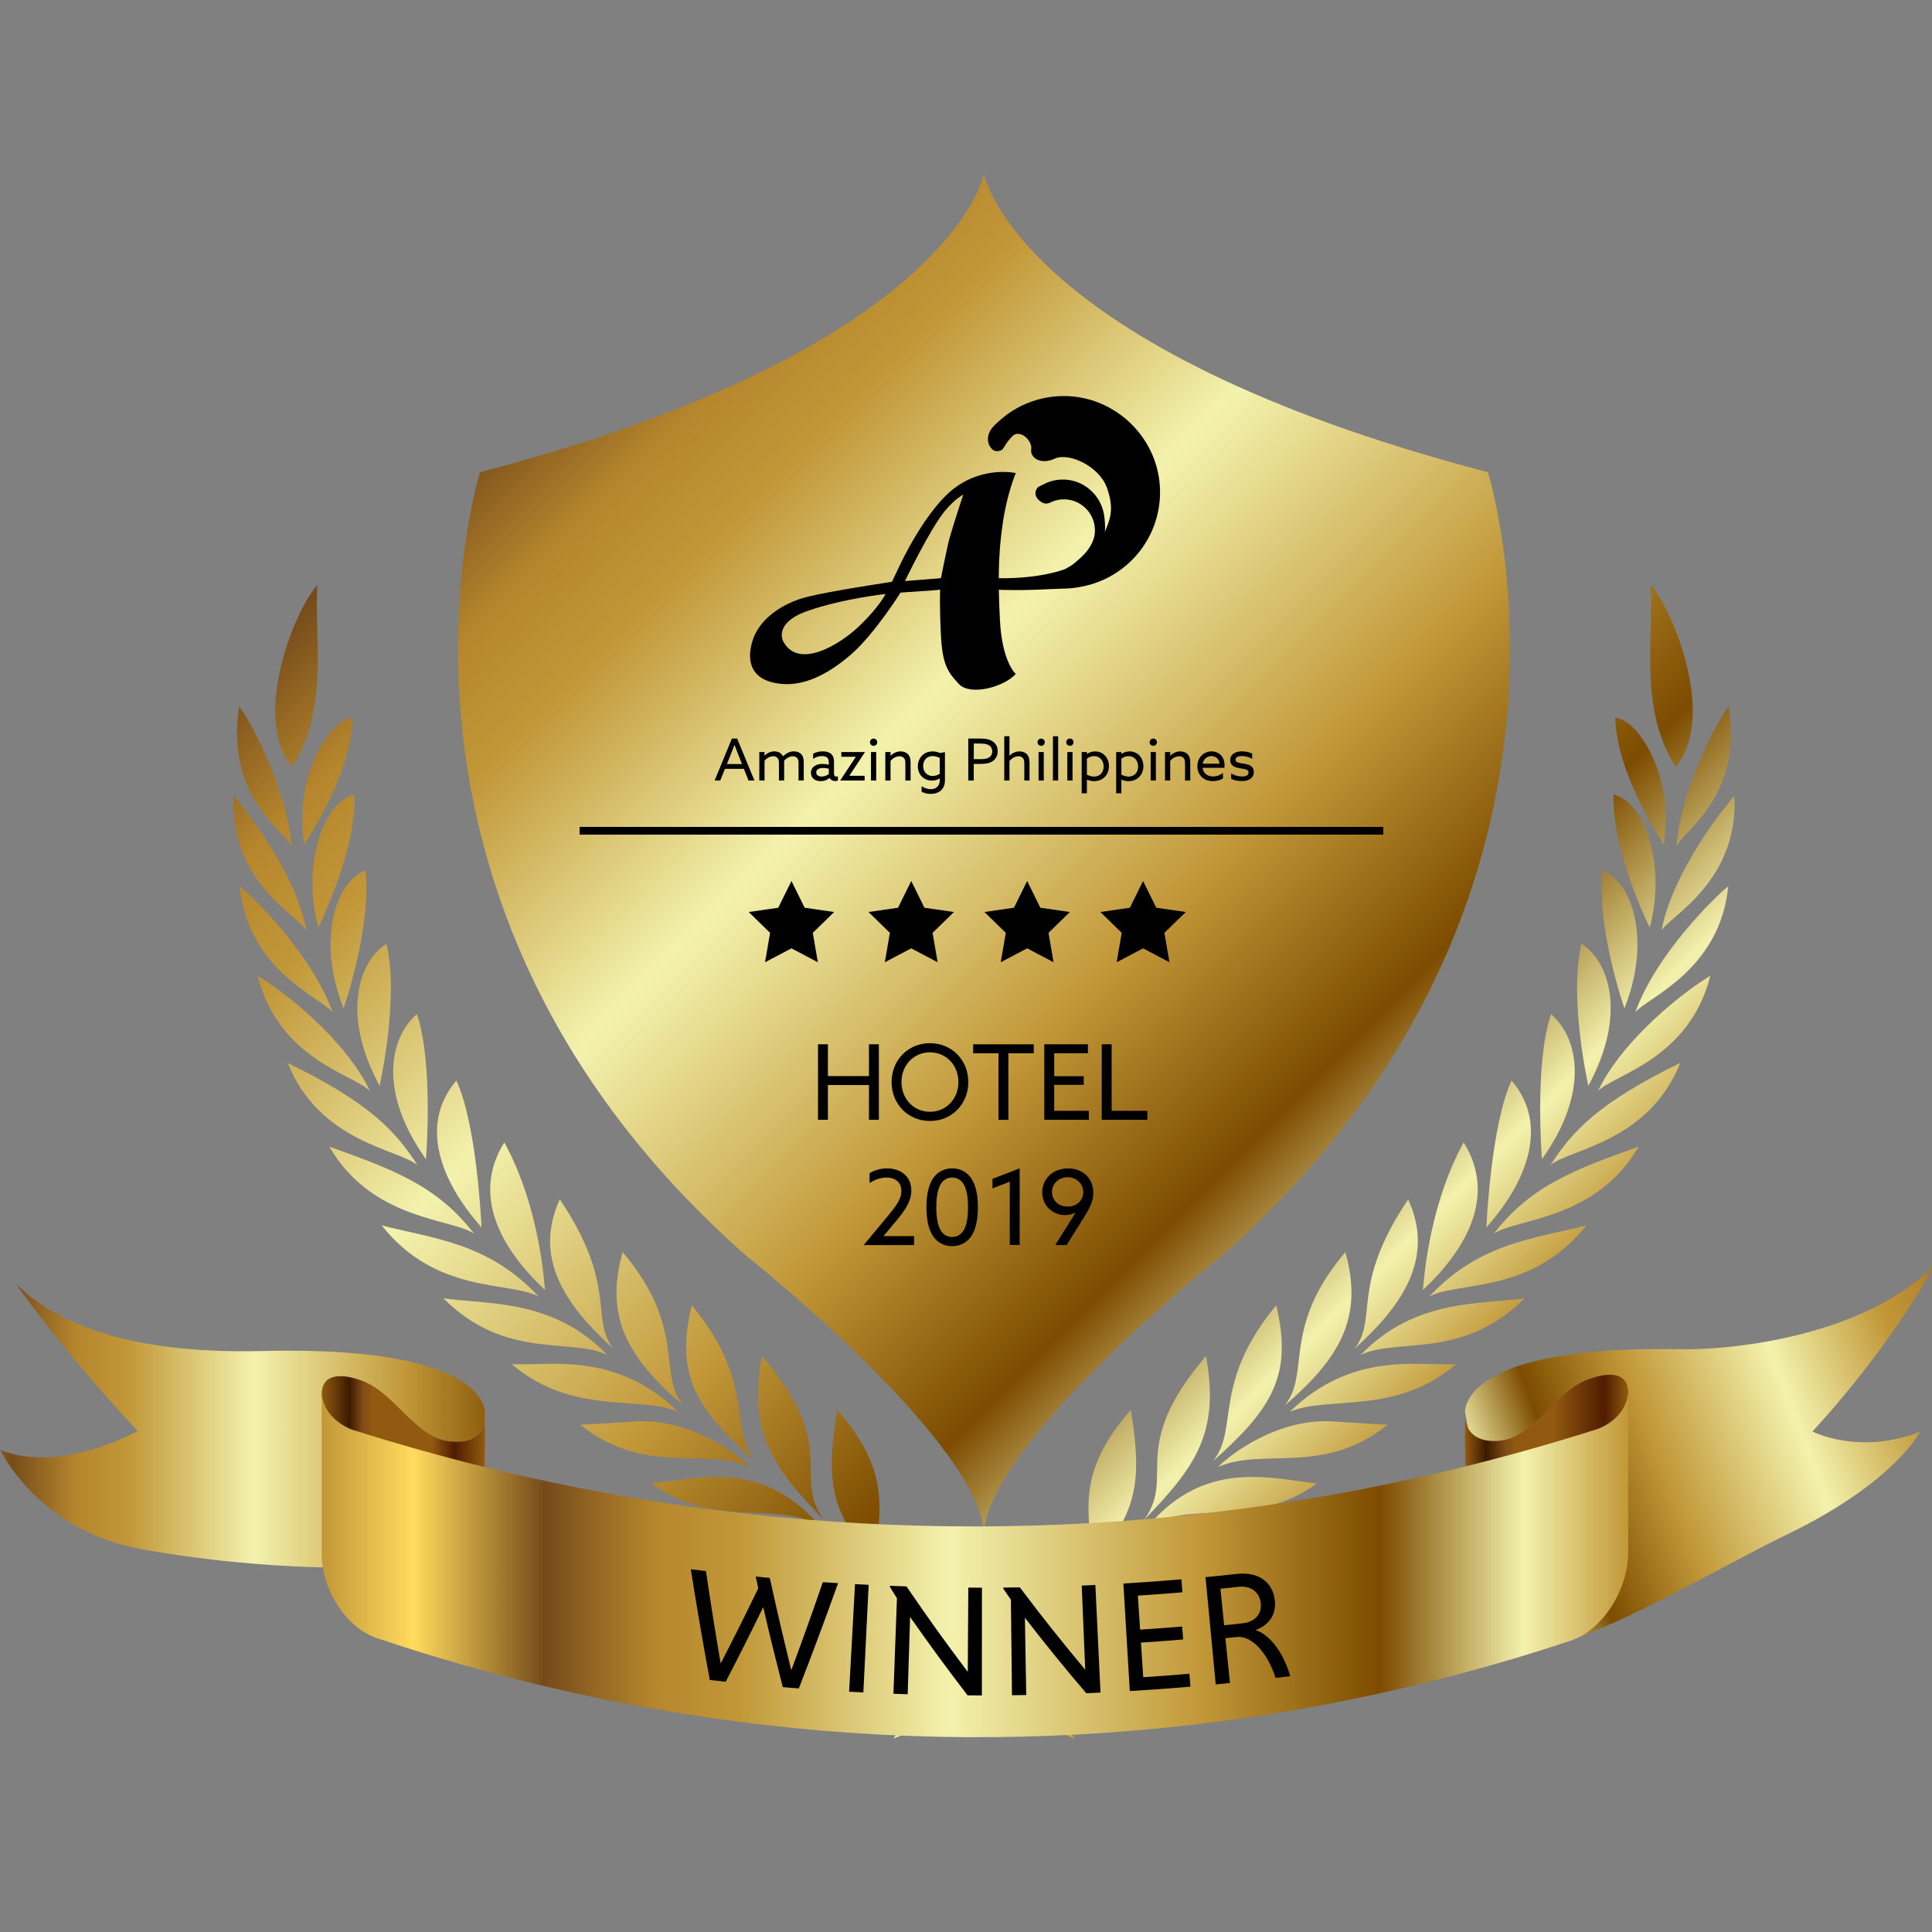 <?xml version="1.0" encoding="utf-8"?>
<!-- Generator: Adobe Illustrator 23.0.0, SVG Export Plug-In . SVG Version: 6.00 Build 0)  -->
<svg version="1.1" id="Vrstva_1" xmlns="http://www.w3.org/2000/svg" xmlns:xlink="http://www.w3.org/1999/xlink" x="0px" y="0px"
	 viewBox="0 0 500 500" style="enable-background:new 0 0 500 500;" xml:space="preserve">
<rect x="0" y="0" width="500" height="500" fill="#808080" stroke="none"/>
<style type="text/css">
	.st0{fill:url(#SVGID_1_);}
	.st1{fill:url(#SVGID_2_);}
	.st2{fill:url(#SVGID_3_);}
	.st3{fill:url(#SVGID_4_);}
	.st4{fill:url(#SVGID_5_);}
	.st5{fill:url(#SVGID_6_);}
	.st6{fill:url(#SVGID_7_);}
	.st7{fill:url(#SVGID_8_);}
	.st8{fill:url(#SVGID_9_);}
	.st9{fill:url(#SVGID_10_);}
	.st10{fill:url(#SVGID_11_);}
	.st11{fill:url(#SVGID_12_);}
	.st12{fill:url(#SVGID_13_);}
	.st13{fill:url(#SVGID_14_);}
	.st14{fill:url(#SVGID_15_);}
	.st15{fill:url(#SVGID_16_);}
	.st16{fill:url(#SVGID_17_);}
	.st17{fill:url(#SVGID_18_);}
	.st18{fill:url(#SVGID_19_);}
	.st19{fill:url(#SVGID_20_);}
	.st20{fill:url(#SVGID_21_);}
	.st21{fill:url(#SVGID_22_);}
	.st22{fill:url(#SVGID_23_);}
	.st23{fill:url(#SVGID_24_);}
	.st24{fill:url(#SVGID_25_);}
	.st25{fill:url(#SVGID_26_);}
	.st26{fill:url(#SVGID_27_);}
	.st27{fill:url(#SVGID_28_);}
	.st28{fill:url(#SVGID_29_);}
	.st29{fill:url(#SVGID_30_);}
	.st30{fill:url(#SVGID_31_);}
	.st31{fill:url(#SVGID_32_);}
	.st32{fill:url(#SVGID_33_);}
	.st33{fill:url(#SVGID_34_);}
	.st34{fill:url(#SVGID_35_);}
	.st35{fill:url(#SVGID_36_);}
	.st36{fill:url(#SVGID_37_);}
	.st37{fill:url(#SVGID_38_);}
	.st38{fill:url(#SVGID_39_);}
	.st39{fill:url(#SVGID_40_);}
	.st40{fill:url(#SVGID_41_);}
	.st41{fill:url(#SVGID_42_);}
	.st42{fill:url(#SVGID_43_);}
	.st43{fill:url(#SVGID_44_);}
	.st44{fill:url(#SVGID_45_);}
	.st45{fill:url(#SVGID_46_);}
	.st46{fill:url(#SVGID_47_);}
	.st47{fill:url(#SVGID_48_);}
	.st48{fill:url(#SVGID_49_);}
	.st49{fill:url(#SVGID_50_);}
	.st50{fill:url(#SVGID_51_);}
	.st51{fill:url(#SVGID_52_);}
	.st52{fill:url(#SVGID_53_);}
	.st53{fill:url(#SVGID_54_);}
	.st54{fill:url(#SVGID_55_);}
	.st55{fill:url(#SVGID_56_);}
	.st56{fill:url(#SVGID_57_);}
	.st57{fill:url(#SVGID_58_);}
	.st58{fill:url(#SVGID_59_);}
	.st59{fill:none;stroke:#000000;stroke-width:2;stroke-miterlimit:10;}
</style>
<linearGradient id="SVGID_1_" gradientUnits="userSpaceOnUse" x1="96.395" y1="36.411" x2="396.819" y2="336.834">
	<stop  offset="0" style="stop-color:#C19738"/>
	<stop  offset="0.07" style="stop-color:#FFDB5D"/>
	<stop  offset="0.17" style="stop-color:#754B1A"/>
	<stop  offset="0.254" style="stop-color:#B6862D"/>
	<stop  offset="0.319" style="stop-color:#C19738"/>
	<stop  offset="0.48" style="stop-color:#F3F2AD"/>
	<stop  offset="0.674" style="stop-color:#C19738"/>
	<stop  offset="0.81" style="stop-color:#7D4C00"/>
	<stop  offset="0.92" style="stop-color:#F3F2AD"/>
	<stop  offset="1" style="stop-color:#C19738"/>
</linearGradient>
<path class="st0" d="M254.65,45c0,0,8.24,45.2,130.43,77.22c0,0,35.01,110.94-68.65,202.55c0,0-61.78,49.04-61.78,72.77
	c0-23.72-61.78-72.77-61.78-72.77c-103.66-91.62-68.65-202.55-68.65-202.55C246.41,90.2,254.65,45,254.65,45z"/>
<g>
	<g>
		<linearGradient id="SVGID_2_" gradientUnits="userSpaceOnUse" x1="-15.377" y1="148.183" x2="285.048" y2="448.608">
			<stop  offset="0" style="stop-color:#C19738"/>
			<stop  offset="0.07" style="stop-color:#FFDB5D"/>
			<stop  offset="0.17" style="stop-color:#754B1A"/>
			<stop  offset="0.254" style="stop-color:#B6862D"/>
			<stop  offset="0.319" style="stop-color:#C19738"/>
			<stop  offset="0.48" style="stop-color:#F3F2AD"/>
			<stop  offset="0.674" style="stop-color:#C19738"/>
			<stop  offset="0.81" style="stop-color:#7D4C00"/>
			<stop  offset="0.92" style="stop-color:#F3F2AD"/>
			<stop  offset="1" style="stop-color:#C19738"/>
		</linearGradient>
		<path class="st1" d="M230.16,409.06c-8.12-12.04,5.82-22.23-13.51-44.2C213.43,385.07,215.06,392.47,230.16,409.06z"/>
		<linearGradient id="SVGID_3_" gradientUnits="userSpaceOnUse" x1="-17.067" y1="149.872" x2="283.358" y2="450.297">
			<stop  offset="0" style="stop-color:#C19738"/>
			<stop  offset="0.07" style="stop-color:#FFDB5D"/>
			<stop  offset="0.17" style="stop-color:#754B1A"/>
			<stop  offset="0.254" style="stop-color:#B6862D"/>
			<stop  offset="0.319" style="stop-color:#C19738"/>
			<stop  offset="0.48" style="stop-color:#F3F2AD"/>
			<stop  offset="0.674" style="stop-color:#C19738"/>
			<stop  offset="0.81" style="stop-color:#7D4C00"/>
			<stop  offset="0.92" style="stop-color:#F3F2AD"/>
			<stop  offset="1" style="stop-color:#C19738"/>
		</linearGradient>
		<path class="st2" d="M213.15,393.27c-7.97-11.16,3.59-17.85-13.95-39.92c-1.2-1.5-2.01-2.39-2.01-2.39
			C193.63,370.54,199.73,379.5,213.15,393.27z"/>
		<linearGradient id="SVGID_4_" gradientUnits="userSpaceOnUse" x1="-19.081" y1="151.887" x2="281.344" y2="452.312">
			<stop  offset="0" style="stop-color:#C19738"/>
			<stop  offset="0.07" style="stop-color:#FFDB5D"/>
			<stop  offset="0.17" style="stop-color:#754B1A"/>
			<stop  offset="0.254" style="stop-color:#B6862D"/>
			<stop  offset="0.319" style="stop-color:#C19738"/>
			<stop  offset="0.48" style="stop-color:#F3F2AD"/>
			<stop  offset="0.674" style="stop-color:#C19738"/>
			<stop  offset="0.81" style="stop-color:#7D4C00"/>
			<stop  offset="0.92" style="stop-color:#F3F2AD"/>
			<stop  offset="1" style="stop-color:#C19738"/>
		</linearGradient>
		<path class="st3" d="M195.42,378.19c-6.9-8.41,0.36-20.15-16.39-40.38C174.61,356.06,180.33,364.77,195.42,378.19z"/>
		<linearGradient id="SVGID_5_" gradientUnits="userSpaceOnUse" x1="-21.162" y1="153.968" x2="279.261" y2="454.391">
			<stop  offset="0" style="stop-color:#C19738"/>
			<stop  offset="0.07" style="stop-color:#FFDB5D"/>
			<stop  offset="0.17" style="stop-color:#754B1A"/>
			<stop  offset="0.254" style="stop-color:#B6862D"/>
			<stop  offset="0.319" style="stop-color:#C19738"/>
			<stop  offset="0.48" style="stop-color:#F3F2AD"/>
			<stop  offset="0.674" style="stop-color:#C19738"/>
			<stop  offset="0.81" style="stop-color:#7D4C00"/>
			<stop  offset="0.92" style="stop-color:#F3F2AD"/>
			<stop  offset="1" style="stop-color:#C19738"/>
		</linearGradient>
		<path class="st4" d="M176.9,363.81c-6.93-8.28,0.96-20.08-15.76-39.77C156.31,341.15,162.77,351.66,176.9,363.81z"/>
		<linearGradient id="SVGID_6_" gradientUnits="userSpaceOnUse" x1="-22.606" y1="155.413" x2="277.817" y2="455.836">
			<stop  offset="0" style="stop-color:#C19738"/>
			<stop  offset="0.07" style="stop-color:#FFDB5D"/>
			<stop  offset="0.17" style="stop-color:#754B1A"/>
			<stop  offset="0.254" style="stop-color:#B6862D"/>
			<stop  offset="0.319" style="stop-color:#C19738"/>
			<stop  offset="0.48" style="stop-color:#F3F2AD"/>
			<stop  offset="0.674" style="stop-color:#C19738"/>
			<stop  offset="0.81" style="stop-color:#7D4C00"/>
			<stop  offset="0.92" style="stop-color:#F3F2AD"/>
			<stop  offset="1" style="stop-color:#C19738"/>
		</linearGradient>
		<path class="st5" d="M158.74,349.04c-6.14-7.93,1.23-16.24-13.87-38.65C138.02,325.47,146.11,337.65,158.74,349.04z"/>
		<linearGradient id="SVGID_7_" gradientUnits="userSpaceOnUse" x1="-23.092" y1="155.898" x2="277.331" y2="456.321">
			<stop  offset="0" style="stop-color:#C19738"/>
			<stop  offset="0.07" style="stop-color:#FFDB5D"/>
			<stop  offset="0.17" style="stop-color:#754B1A"/>
			<stop  offset="0.254" style="stop-color:#B6862D"/>
			<stop  offset="0.319" style="stop-color:#C19738"/>
			<stop  offset="0.48" style="stop-color:#F3F2AD"/>
			<stop  offset="0.674" style="stop-color:#C19738"/>
			<stop  offset="0.81" style="stop-color:#7D4C00"/>
			<stop  offset="0.92" style="stop-color:#F3F2AD"/>
			<stop  offset="1" style="stop-color:#C19738"/>
		</linearGradient>
		<path class="st6" d="M141.05,333.83c-0.12-0.16-0.96-20.66-10.53-38.18C122.15,309.03,129.21,322.77,141.05,333.83z"/>
		<linearGradient id="SVGID_8_" gradientUnits="userSpaceOnUse" x1="-22.234" y1="155.04" x2="278.19" y2="455.464">
			<stop  offset="0" style="stop-color:#C19738"/>
			<stop  offset="0.07" style="stop-color:#FFDB5D"/>
			<stop  offset="0.17" style="stop-color:#754B1A"/>
			<stop  offset="0.254" style="stop-color:#B6862D"/>
			<stop  offset="0.319" style="stop-color:#C19738"/>
			<stop  offset="0.48" style="stop-color:#F3F2AD"/>
			<stop  offset="0.674" style="stop-color:#C19738"/>
			<stop  offset="0.81" style="stop-color:#7D4C00"/>
			<stop  offset="0.92" style="stop-color:#F3F2AD"/>
			<stop  offset="1" style="stop-color:#C19738"/>
		</linearGradient>
		<path class="st7" d="M124.62,317.64c0,0-1.12-26.4-6.51-37.99C108.33,291.1,114.12,305.86,124.62,317.64z"/>
		<linearGradient id="SVGID_9_" gradientUnits="userSpaceOnUse" x1="-19.677" y1="152.483" x2="280.748" y2="452.908">
			<stop  offset="0" style="stop-color:#C19738"/>
			<stop  offset="0.07" style="stop-color:#FFDB5D"/>
			<stop  offset="0.17" style="stop-color:#754B1A"/>
			<stop  offset="0.254" style="stop-color:#B6862D"/>
			<stop  offset="0.319" style="stop-color:#C19738"/>
			<stop  offset="0.48" style="stop-color:#F3F2AD"/>
			<stop  offset="0.674" style="stop-color:#C19738"/>
			<stop  offset="0.81" style="stop-color:#7D4C00"/>
			<stop  offset="0.92" style="stop-color:#F3F2AD"/>
			<stop  offset="1" style="stop-color:#C19738"/>
		</linearGradient>
		<path class="st8" d="M110.24,300c0,0,2.01-24.71-2.34-37.54C100.74,268.61,97.9,282.69,110.24,300z"/>
		<linearGradient id="SVGID_10_" gradientUnits="userSpaceOnUse" x1="-15.348" y1="148.153" x2="285.077" y2="448.578">
			<stop  offset="0" style="stop-color:#C19738"/>
			<stop  offset="0.07" style="stop-color:#FFDB5D"/>
			<stop  offset="0.17" style="stop-color:#754B1A"/>
			<stop  offset="0.254" style="stop-color:#B6862D"/>
			<stop  offset="0.319" style="stop-color:#C19738"/>
			<stop  offset="0.48" style="stop-color:#F3F2AD"/>
			<stop  offset="0.674" style="stop-color:#C19738"/>
			<stop  offset="0.81" style="stop-color:#7D4C00"/>
			<stop  offset="0.92" style="stop-color:#F3F2AD"/>
			<stop  offset="1" style="stop-color:#C19738"/>
		</linearGradient>
		<path class="st9" d="M98.25,281.03c-0.03-0.12,5.13-22.5,1.77-36.78C92.98,248.61,88.14,262.41,98.25,281.03z"/>
		<linearGradient id="SVGID_11_" gradientUnits="userSpaceOnUse" x1="-9.259" y1="142.065" x2="291.165" y2="442.489">
			<stop  offset="0" style="stop-color:#C19738"/>
			<stop  offset="0.07" style="stop-color:#FFDB5D"/>
			<stop  offset="0.17" style="stop-color:#754B1A"/>
			<stop  offset="0.254" style="stop-color:#B6862D"/>
			<stop  offset="0.319" style="stop-color:#C19738"/>
			<stop  offset="0.48" style="stop-color:#F3F2AD"/>
			<stop  offset="0.674" style="stop-color:#C19738"/>
			<stop  offset="0.81" style="stop-color:#7D4C00"/>
			<stop  offset="0.92" style="stop-color:#F3F2AD"/>
			<stop  offset="1" style="stop-color:#C19738"/>
		</linearGradient>
		<path class="st10" d="M88.91,260.95c0,0,7.27-20.74,5.7-35.73C86.22,228.68,82.23,244.23,88.91,260.95z"/>
		<linearGradient id="SVGID_12_" gradientUnits="userSpaceOnUse" x1="-1.498" y1="134.304" x2="298.926" y2="434.729">
			<stop  offset="0" style="stop-color:#C19738"/>
			<stop  offset="0.07" style="stop-color:#FFDB5D"/>
			<stop  offset="0.17" style="stop-color:#754B1A"/>
			<stop  offset="0.254" style="stop-color:#B6862D"/>
			<stop  offset="0.319" style="stop-color:#C19738"/>
			<stop  offset="0.48" style="stop-color:#F3F2AD"/>
			<stop  offset="0.674" style="stop-color:#C19738"/>
			<stop  offset="0.81" style="stop-color:#7D4C00"/>
			<stop  offset="0.92" style="stop-color:#F3F2AD"/>
			<stop  offset="1" style="stop-color:#C19738"/>
		</linearGradient>
		<path class="st11" d="M82.37,240.04c0-0.01,9.96-19.93,9.33-34.42C83.74,207.39,78.01,223.9,82.37,240.04z"/>
		<linearGradient id="SVGID_13_" gradientUnits="userSpaceOnUse" x1="7.804" y1="125.002" x2="308.228" y2="425.426">
			<stop  offset="0" style="stop-color:#C19738"/>
			<stop  offset="0.07" style="stop-color:#FFDB5D"/>
			<stop  offset="0.17" style="stop-color:#754B1A"/>
			<stop  offset="0.254" style="stop-color:#B6862D"/>
			<stop  offset="0.319" style="stop-color:#C19738"/>
			<stop  offset="0.48" style="stop-color:#F3F2AD"/>
			<stop  offset="0.674" style="stop-color:#C19738"/>
			<stop  offset="0.81" style="stop-color:#7D4C00"/>
			<stop  offset="0.92" style="stop-color:#F3F2AD"/>
			<stop  offset="1" style="stop-color:#C19738"/>
		</linearGradient>
		<path class="st12" d="M78.71,218.62c0.05-0.4,12.05-17.34,12.58-32.85C86.04,185.87,75.9,199.61,78.71,218.62z"/>
		<linearGradient id="SVGID_14_" gradientUnits="userSpaceOnUse" x1="-31.957" y1="164.764" x2="268.465" y2="465.186">
			<stop  offset="0" style="stop-color:#C19738"/>
			<stop  offset="0.07" style="stop-color:#FFDB5D"/>
			<stop  offset="0.17" style="stop-color:#754B1A"/>
			<stop  offset="0.254" style="stop-color:#B6862D"/>
			<stop  offset="0.319" style="stop-color:#C19738"/>
			<stop  offset="0.48" style="stop-color:#F3F2AD"/>
			<stop  offset="0.674" style="stop-color:#C19738"/>
			<stop  offset="0.81" style="stop-color:#7D4C00"/>
			<stop  offset="0.92" style="stop-color:#F3F2AD"/>
			<stop  offset="1" style="stop-color:#C19738"/>
		</linearGradient>
		<path class="st13" d="M185.82,398.19c15.51,11.5,30.88,5.44,43.06,12.03C212.36,389.88,185.37,398.19,185.82,398.19z"/>
		<linearGradient id="SVGID_15_" gradientUnits="userSpaceOnUse" x1="-33.09" y1="165.898" x2="267.332" y2="466.32">
			<stop  offset="0" style="stop-color:#C19738"/>
			<stop  offset="0.07" style="stop-color:#FFDB5D"/>
			<stop  offset="0.17" style="stop-color:#754B1A"/>
			<stop  offset="0.254" style="stop-color:#B6862D"/>
			<stop  offset="0.319" style="stop-color:#C19738"/>
			<stop  offset="0.48" style="stop-color:#F3F2AD"/>
			<stop  offset="0.674" style="stop-color:#C19738"/>
			<stop  offset="0.81" style="stop-color:#7D4C00"/>
			<stop  offset="0.92" style="stop-color:#F3F2AD"/>
			<stop  offset="1" style="stop-color:#C19738"/>
		</linearGradient>
		<path class="st14" d="M211.82,394.57c-14.57-16.91-31.54-11.97-43.29-10.63C184.28,395.42,200.02,388.54,211.82,394.57z"/>
		<linearGradient id="SVGID_16_" gradientUnits="userSpaceOnUse" x1="-34.616" y1="167.423" x2="265.807" y2="467.845">
			<stop  offset="0" style="stop-color:#C19738"/>
			<stop  offset="0.07" style="stop-color:#FFDB5D"/>
			<stop  offset="0.17" style="stop-color:#754B1A"/>
			<stop  offset="0.254" style="stop-color:#B6862D"/>
			<stop  offset="0.319" style="stop-color:#C19738"/>
			<stop  offset="0.48" style="stop-color:#F3F2AD"/>
			<stop  offset="0.674" style="stop-color:#C19738"/>
			<stop  offset="0.81" style="stop-color:#7D4C00"/>
			<stop  offset="0.92" style="stop-color:#F3F2AD"/>
			<stop  offset="1" style="stop-color:#C19738"/>
		</linearGradient>
		<path class="st15" d="M194.1,379.66c-3.57-3.61-15.95-12.81-30.11-11.78c-8.26,0.58-13.37,0.83-13.82,0.81
			C166.67,382.06,182.46,374.48,194.1,379.66z"/>
		<linearGradient id="SVGID_17_" gradientUnits="userSpaceOnUse" x1="-36.214" y1="169.019" x2="264.212" y2="469.445">
			<stop  offset="0" style="stop-color:#C19738"/>
			<stop  offset="0.07" style="stop-color:#FFDB5D"/>
			<stop  offset="0.17" style="stop-color:#754B1A"/>
			<stop  offset="0.254" style="stop-color:#B6862D"/>
			<stop  offset="0.319" style="stop-color:#C19738"/>
			<stop  offset="0.48" style="stop-color:#F3F2AD"/>
			<stop  offset="0.674" style="stop-color:#C19738"/>
			<stop  offset="0.81" style="stop-color:#7D4C00"/>
			<stop  offset="0.92" style="stop-color:#F3F2AD"/>
			<stop  offset="1" style="stop-color:#C19738"/>
		</linearGradient>
		<path class="st16" d="M175.51,365.39c-16.15-15.8-33.5-11.85-43.05-12.34C148.08,366.45,165.85,361.1,175.51,365.39z"/>
		<linearGradient id="SVGID_18_" gradientUnits="userSpaceOnUse" x1="-37.275" y1="170.081" x2="263.151" y2="470.507">
			<stop  offset="0" style="stop-color:#C19738"/>
			<stop  offset="0.07" style="stop-color:#FFDB5D"/>
			<stop  offset="0.17" style="stop-color:#754B1A"/>
			<stop  offset="0.254" style="stop-color:#B6862D"/>
			<stop  offset="0.319" style="stop-color:#C19738"/>
			<stop  offset="0.48" style="stop-color:#F3F2AD"/>
			<stop  offset="0.674" style="stop-color:#C19738"/>
			<stop  offset="0.81" style="stop-color:#7D4C00"/>
			<stop  offset="0.92" style="stop-color:#F3F2AD"/>
			<stop  offset="1" style="stop-color:#C19738"/>
		</linearGradient>
		<path class="st17" d="M157.21,350.69c-14.14-14.66-31.05-13.03-42.46-14.69C130.85,352.14,147.73,346.04,157.21,350.69z"/>
		<linearGradient id="SVGID_19_" gradientUnits="userSpaceOnUse" x1="-37.313" y1="170.119" x2="263.11" y2="470.543">
			<stop  offset="0" style="stop-color:#C19738"/>
			<stop  offset="0.07" style="stop-color:#FFDB5D"/>
			<stop  offset="0.17" style="stop-color:#754B1A"/>
			<stop  offset="0.254" style="stop-color:#B6862D"/>
			<stop  offset="0.319" style="stop-color:#C19738"/>
			<stop  offset="0.48" style="stop-color:#F3F2AD"/>
			<stop  offset="0.674" style="stop-color:#C19738"/>
			<stop  offset="0.81" style="stop-color:#7D4C00"/>
			<stop  offset="0.92" style="stop-color:#F3F2AD"/>
			<stop  offset="1" style="stop-color:#C19738"/>
		</linearGradient>
		<path class="st18" d="M139.39,335.53c-13.01-13.97-27.3-14.95-40.61-18.4C112.91,335.03,131.88,331.52,139.39,335.53z"/>
		<linearGradient id="SVGID_20_" gradientUnits="userSpaceOnUse" x1="-35.922" y1="168.728" x2="264.503" y2="469.152">
			<stop  offset="0" style="stop-color:#C19738"/>
			<stop  offset="0.07" style="stop-color:#FFDB5D"/>
			<stop  offset="0.17" style="stop-color:#754B1A"/>
			<stop  offset="0.254" style="stop-color:#B6862D"/>
			<stop  offset="0.319" style="stop-color:#C19738"/>
			<stop  offset="0.48" style="stop-color:#F3F2AD"/>
			<stop  offset="0.674" style="stop-color:#C19738"/>
			<stop  offset="0.81" style="stop-color:#7D4C00"/>
			<stop  offset="0.92" style="stop-color:#F3F2AD"/>
			<stop  offset="1" style="stop-color:#C19738"/>
		</linearGradient>
		<path class="st19" d="M122.68,319.26c-9.75-12.7-21.74-16.84-37.46-22.51C96.31,315.83,116.62,315.24,122.68,319.26z"/>
		<linearGradient id="SVGID_21_" gradientUnits="userSpaceOnUse" x1="-32.684" y1="165.491" x2="267.74" y2="465.915">
			<stop  offset="0" style="stop-color:#C19738"/>
			<stop  offset="0.07" style="stop-color:#FFDB5D"/>
			<stop  offset="0.17" style="stop-color:#754B1A"/>
			<stop  offset="0.254" style="stop-color:#B6862D"/>
			<stop  offset="0.319" style="stop-color:#C19738"/>
			<stop  offset="0.48" style="stop-color:#F3F2AD"/>
			<stop  offset="0.674" style="stop-color:#C19738"/>
			<stop  offset="0.81" style="stop-color:#7D4C00"/>
			<stop  offset="0.92" style="stop-color:#F3F2AD"/>
			<stop  offset="1" style="stop-color:#C19738"/>
		</linearGradient>
		<path class="st20" d="M108,301.49c-5.67-8.86-12.58-16.19-33.57-26.41C82.79,295.68,102.82,297.29,108,301.49z"/>
		<linearGradient id="SVGID_22_" gradientUnits="userSpaceOnUse" x1="-27.529" y1="160.335" x2="272.894" y2="460.759">
			<stop  offset="0" style="stop-color:#C19738"/>
			<stop  offset="0.07" style="stop-color:#FFDB5D"/>
			<stop  offset="0.17" style="stop-color:#754B1A"/>
			<stop  offset="0.254" style="stop-color:#B6862D"/>
			<stop  offset="0.319" style="stop-color:#C19738"/>
			<stop  offset="0.48" style="stop-color:#F3F2AD"/>
			<stop  offset="0.674" style="stop-color:#C19738"/>
			<stop  offset="0.81" style="stop-color:#7D4C00"/>
			<stop  offset="0.92" style="stop-color:#F3F2AD"/>
			<stop  offset="1" style="stop-color:#C19738"/>
		</linearGradient>
		<path class="st21" d="M95.72,282.34c-5.23-11.22-18.67-23.38-29.06-29.84C72.21,274.33,91.73,278.12,95.72,282.34z"/>
		<linearGradient id="SVGID_23_" gradientUnits="userSpaceOnUse" x1="-20.041" y1="152.847" x2="280.384" y2="453.271">
			<stop  offset="0" style="stop-color:#C19738"/>
			<stop  offset="0.07" style="stop-color:#FFDB5D"/>
			<stop  offset="0.17" style="stop-color:#754B1A"/>
			<stop  offset="0.254" style="stop-color:#B6862D"/>
			<stop  offset="0.319" style="stop-color:#C19738"/>
			<stop  offset="0.48" style="stop-color:#F3F2AD"/>
			<stop  offset="0.674" style="stop-color:#C19738"/>
			<stop  offset="0.81" style="stop-color:#7D4C00"/>
			<stop  offset="0.92" style="stop-color:#F3F2AD"/>
			<stop  offset="1" style="stop-color:#C19738"/>
		</linearGradient>
		<path class="st22" d="M86.09,262.02c-5.32-15.04-20.74-30.05-24.07-32.67C64.28,251.54,83.35,258.23,86.09,262.02z"/>
		<linearGradient id="SVGID_24_" gradientUnits="userSpaceOnUse" x1="-10.465" y1="143.271" x2="289.959" y2="443.696">
			<stop  offset="0" style="stop-color:#C19738"/>
			<stop  offset="0.07" style="stop-color:#FFDB5D"/>
			<stop  offset="0.17" style="stop-color:#754B1A"/>
			<stop  offset="0.254" style="stop-color:#B6862D"/>
			<stop  offset="0.319" style="stop-color:#C19738"/>
			<stop  offset="0.48" style="stop-color:#F3F2AD"/>
			<stop  offset="0.674" style="stop-color:#C19738"/>
			<stop  offset="0.81" style="stop-color:#7D4C00"/>
			<stop  offset="0.92" style="stop-color:#F3F2AD"/>
			<stop  offset="1" style="stop-color:#C19738"/>
		</linearGradient>
		<path class="st23" d="M79.3,240.83c-2.81-15.45-17.12-33.14-18.85-34.81C59.3,228.23,77.41,237.24,79.3,240.83z"/>
		<linearGradient id="SVGID_25_" gradientUnits="userSpaceOnUse" x1="0.251" y1="132.555" x2="300.676" y2="432.98">
			<stop  offset="0" style="stop-color:#C19738"/>
			<stop  offset="0.07" style="stop-color:#FFDB5D"/>
			<stop  offset="0.17" style="stop-color:#754B1A"/>
			<stop  offset="0.254" style="stop-color:#B6862D"/>
			<stop  offset="0.319" style="stop-color:#C19738"/>
			<stop  offset="0.48" style="stop-color:#F3F2AD"/>
			<stop  offset="0.674" style="stop-color:#C19738"/>
			<stop  offset="0.81" style="stop-color:#7D4C00"/>
			<stop  offset="0.92" style="stop-color:#F3F2AD"/>
			<stop  offset="1" style="stop-color:#C19738"/>
		</linearGradient>
		<path class="st24" d="M75.42,219.09c-0.87-14.05-10.58-32.72-13.53-36.26C58.24,206.55,73.91,215.01,75.42,219.09z"/>
		<linearGradient id="SVGID_26_" gradientUnits="userSpaceOnUse" x1="18.406" y1="114.4" x2="318.829" y2="414.823">
			<stop  offset="0" style="stop-color:#C19738"/>
			<stop  offset="0.07" style="stop-color:#FFDB5D"/>
			<stop  offset="0.17" style="stop-color:#754B1A"/>
			<stop  offset="0.254" style="stop-color:#B6862D"/>
			<stop  offset="0.319" style="stop-color:#C19738"/>
			<stop  offset="0.48" style="stop-color:#F3F2AD"/>
			<stop  offset="0.674" style="stop-color:#C19738"/>
			<stop  offset="0.81" style="stop-color:#7D4C00"/>
			<stop  offset="0.92" style="stop-color:#F3F2AD"/>
			<stop  offset="1" style="stop-color:#C19738"/>
		</linearGradient>
		<path class="st25" d="M75.63,198.41c9.6-14.89,5.65-33.15,6.5-47.08C75.64,158.94,65.24,186.25,75.63,198.41z"/>
		<linearGradient id="SVGID_27_" gradientUnits="userSpaceOnUse" x1="-22.076" y1="154.882" x2="278.348" y2="455.306">
			<stop  offset="0" style="stop-color:#C19738"/>
			<stop  offset="0.07" style="stop-color:#FFDB5D"/>
			<stop  offset="0.17" style="stop-color:#754B1A"/>
			<stop  offset="0.254" style="stop-color:#B6862D"/>
			<stop  offset="0.319" style="stop-color:#C19738"/>
			<stop  offset="0.48" style="stop-color:#F3F2AD"/>
			<stop  offset="0.674" style="stop-color:#C19738"/>
			<stop  offset="0.81" style="stop-color:#7D4C00"/>
			<stop  offset="0.92" style="stop-color:#F3F2AD"/>
			<stop  offset="1" style="stop-color:#C19738"/>
		</linearGradient>
		<path class="st26" d="M269.63,435.81c0,0-25.34-9.68-33.34-30.31v8.45H226.2c0,0,24.31,9.74,35.42,29.14l16.45,6.87L269.63,435.81
			z"/>
	</g>
	<g>
		<linearGradient id="SVGID_28_" gradientUnits="userSpaceOnUse" x1="15.872" y1="116.935" x2="316.295" y2="417.358">
			<stop  offset="0" style="stop-color:#C19738"/>
			<stop  offset="0.07" style="stop-color:#FFDB5D"/>
			<stop  offset="0.17" style="stop-color:#754B1A"/>
			<stop  offset="0.254" style="stop-color:#B6862D"/>
			<stop  offset="0.319" style="stop-color:#C19738"/>
			<stop  offset="0.48" style="stop-color:#F3F2AD"/>
			<stop  offset="0.674" style="stop-color:#C19738"/>
			<stop  offset="0.81" style="stop-color:#7D4C00"/>
			<stop  offset="0.92" style="stop-color:#F3F2AD"/>
			<stop  offset="1" style="stop-color:#C19738"/>
		</linearGradient>
		<path class="st27" d="M279.15,409.06c8.12-12.04-5.82-22.23,13.51-44.2C295.88,385.07,294.24,392.47,279.15,409.06z"/>
		<linearGradient id="SVGID_29_" gradientUnits="userSpaceOnUse" x1="32.414" y1="100.394" x2="332.837" y2="400.818">
			<stop  offset="0" style="stop-color:#C19738"/>
			<stop  offset="0.07" style="stop-color:#FFDB5D"/>
			<stop  offset="0.17" style="stop-color:#754B1A"/>
			<stop  offset="0.254" style="stop-color:#B6862D"/>
			<stop  offset="0.319" style="stop-color:#C19738"/>
			<stop  offset="0.48" style="stop-color:#F3F2AD"/>
			<stop  offset="0.674" style="stop-color:#C19738"/>
			<stop  offset="0.81" style="stop-color:#7D4C00"/>
			<stop  offset="0.92" style="stop-color:#F3F2AD"/>
			<stop  offset="1" style="stop-color:#C19738"/>
		</linearGradient>
		<path class="st28" d="M296.15,393.27c7.97-11.16-3.59-17.85,13.95-39.92c1.2-1.5,2.01-2.39,2.01-2.39
			C315.68,370.54,309.58,379.5,296.15,393.27z"/>
		<linearGradient id="SVGID_30_" gradientUnits="userSpaceOnUse" x1="48.445" y1="84.359" x2="348.87" y2="384.783">
			<stop  offset="0" style="stop-color:#C19738"/>
			<stop  offset="0.07" style="stop-color:#FFDB5D"/>
			<stop  offset="0.17" style="stop-color:#754B1A"/>
			<stop  offset="0.254" style="stop-color:#B6862D"/>
			<stop  offset="0.319" style="stop-color:#C19738"/>
			<stop  offset="0.48" style="stop-color:#F3F2AD"/>
			<stop  offset="0.674" style="stop-color:#C19738"/>
			<stop  offset="0.81" style="stop-color:#7D4C00"/>
			<stop  offset="0.92" style="stop-color:#F3F2AD"/>
			<stop  offset="1" style="stop-color:#C19738"/>
		</linearGradient>
		<path class="st29" d="M313.89,378.19c6.9-8.41-0.36-20.15,16.39-40.38C334.69,356.06,328.97,364.77,313.89,378.19z"/>
		<linearGradient id="SVGID_31_" gradientUnits="userSpaceOnUse" x1="64.583" y1="68.224" x2="365.007" y2="368.648">
			<stop  offset="0" style="stop-color:#C19738"/>
			<stop  offset="0.07" style="stop-color:#FFDB5D"/>
			<stop  offset="0.17" style="stop-color:#754B1A"/>
			<stop  offset="0.254" style="stop-color:#B6862D"/>
			<stop  offset="0.319" style="stop-color:#C19738"/>
			<stop  offset="0.48" style="stop-color:#F3F2AD"/>
			<stop  offset="0.674" style="stop-color:#C19738"/>
			<stop  offset="0.81" style="stop-color:#7D4C00"/>
			<stop  offset="0.92" style="stop-color:#F3F2AD"/>
			<stop  offset="1" style="stop-color:#C19738"/>
		</linearGradient>
		<path class="st30" d="M332.41,363.81c6.93-8.28-0.96-20.08,15.76-39.77C353,341.15,346.53,351.66,332.41,363.81z"/>
		<linearGradient id="SVGID_32_" gradientUnits="userSpaceOnUse" x1="80.296" y1="52.512" x2="380.719" y2="352.936">
			<stop  offset="0" style="stop-color:#C19738"/>
			<stop  offset="0.07" style="stop-color:#FFDB5D"/>
			<stop  offset="0.17" style="stop-color:#754B1A"/>
			<stop  offset="0.254" style="stop-color:#B6862D"/>
			<stop  offset="0.319" style="stop-color:#C19738"/>
			<stop  offset="0.48" style="stop-color:#F3F2AD"/>
			<stop  offset="0.674" style="stop-color:#C19738"/>
			<stop  offset="0.81" style="stop-color:#7D4C00"/>
			<stop  offset="0.92" style="stop-color:#F3F2AD"/>
			<stop  offset="1" style="stop-color:#C19738"/>
		</linearGradient>
		<path class="st31" d="M350.57,349.04c6.14-7.93-1.23-16.24,13.87-38.65C371.29,325.47,363.19,337.65,350.57,349.04z"/>
		<linearGradient id="SVGID_33_" gradientUnits="userSpaceOnUse" x1="95.79" y1="37.017" x2="396.214" y2="337.44">
			<stop  offset="0" style="stop-color:#C19738"/>
			<stop  offset="0.07" style="stop-color:#FFDB5D"/>
			<stop  offset="0.17" style="stop-color:#754B1A"/>
			<stop  offset="0.254" style="stop-color:#B6862D"/>
			<stop  offset="0.319" style="stop-color:#C19738"/>
			<stop  offset="0.48" style="stop-color:#F3F2AD"/>
			<stop  offset="0.674" style="stop-color:#C19738"/>
			<stop  offset="0.81" style="stop-color:#7D4C00"/>
			<stop  offset="0.92" style="stop-color:#F3F2AD"/>
			<stop  offset="1" style="stop-color:#C19738"/>
		</linearGradient>
		<path class="st32" d="M368.25,333.83c0.12-0.16,0.96-20.66,10.53-38.18C387.15,309.03,380.1,322.77,368.25,333.83z"/>
		<linearGradient id="SVGID_34_" gradientUnits="userSpaceOnUse" x1="111.048" y1="21.757" x2="411.471" y2="322.18">
			<stop  offset="0" style="stop-color:#C19738"/>
			<stop  offset="0.07" style="stop-color:#FFDB5D"/>
			<stop  offset="0.17" style="stop-color:#754B1A"/>
			<stop  offset="0.254" style="stop-color:#B6862D"/>
			<stop  offset="0.319" style="stop-color:#C19738"/>
			<stop  offset="0.48" style="stop-color:#F3F2AD"/>
			<stop  offset="0.674" style="stop-color:#C19738"/>
			<stop  offset="0.81" style="stop-color:#7D4C00"/>
			<stop  offset="0.92" style="stop-color:#F3F2AD"/>
			<stop  offset="1" style="stop-color:#C19738"/>
		</linearGradient>
		<path class="st33" d="M384.68,317.64c0,0,1.12-26.4,6.51-37.99C400.97,291.1,395.19,305.86,384.68,317.64z"/>
		<linearGradient id="SVGID_35_" gradientUnits="userSpaceOnUse" x1="125.922" y1="6.884" x2="426.346" y2="307.308">
			<stop  offset="0" style="stop-color:#C19738"/>
			<stop  offset="0.07" style="stop-color:#FFDB5D"/>
			<stop  offset="0.17" style="stop-color:#754B1A"/>
			<stop  offset="0.254" style="stop-color:#B6862D"/>
			<stop  offset="0.319" style="stop-color:#C19738"/>
			<stop  offset="0.48" style="stop-color:#F3F2AD"/>
			<stop  offset="0.674" style="stop-color:#C19738"/>
			<stop  offset="0.81" style="stop-color:#7D4C00"/>
			<stop  offset="0.92" style="stop-color:#F3F2AD"/>
			<stop  offset="1" style="stop-color:#C19738"/>
		</linearGradient>
		<path class="st34" d="M399.06,300c0,0-2.01-24.71,2.34-37.54C408.56,268.61,411.4,282.69,399.06,300z"/>
		<linearGradient id="SVGID_36_" gradientUnits="userSpaceOnUse" x1="140.284" y1="-7.475" x2="440.707" y2="292.948">
			<stop  offset="0" style="stop-color:#C19738"/>
			<stop  offset="0.07" style="stop-color:#FFDB5D"/>
			<stop  offset="0.17" style="stop-color:#754B1A"/>
			<stop  offset="0.254" style="stop-color:#B6862D"/>
			<stop  offset="0.319" style="stop-color:#C19738"/>
			<stop  offset="0.48" style="stop-color:#F3F2AD"/>
			<stop  offset="0.674" style="stop-color:#C19738"/>
			<stop  offset="0.81" style="stop-color:#7D4C00"/>
			<stop  offset="0.92" style="stop-color:#F3F2AD"/>
			<stop  offset="1" style="stop-color:#C19738"/>
		</linearGradient>
		<path class="st35" d="M411.05,281.03c0.03-0.12-5.13-22.5-1.77-36.78C416.33,248.61,421.17,262.41,411.05,281.03z"/>
		<linearGradient id="SVGID_37_" gradientUnits="userSpaceOnUse" x1="153.916" y1="-21.11" x2="454.34" y2="279.315">
			<stop  offset="0" style="stop-color:#C19738"/>
			<stop  offset="0.07" style="stop-color:#FFDB5D"/>
			<stop  offset="0.17" style="stop-color:#754B1A"/>
			<stop  offset="0.254" style="stop-color:#B6862D"/>
			<stop  offset="0.319" style="stop-color:#C19738"/>
			<stop  offset="0.48" style="stop-color:#F3F2AD"/>
			<stop  offset="0.674" style="stop-color:#C19738"/>
			<stop  offset="0.81" style="stop-color:#7D4C00"/>
			<stop  offset="0.92" style="stop-color:#F3F2AD"/>
			<stop  offset="1" style="stop-color:#C19738"/>
		</linearGradient>
		<path class="st36" d="M420.4,260.95c0,0-7.27-20.74-5.7-35.73C423.09,228.68,427.08,244.23,420.4,260.95z"/>
		<linearGradient id="SVGID_38_" gradientUnits="userSpaceOnUse" x1="166.558" y1="-33.753" x2="466.984" y2="266.673">
			<stop  offset="0" style="stop-color:#C19738"/>
			<stop  offset="0.07" style="stop-color:#FFDB5D"/>
			<stop  offset="0.17" style="stop-color:#754B1A"/>
			<stop  offset="0.254" style="stop-color:#B6862D"/>
			<stop  offset="0.319" style="stop-color:#C19738"/>
			<stop  offset="0.48" style="stop-color:#F3F2AD"/>
			<stop  offset="0.674" style="stop-color:#C19738"/>
			<stop  offset="0.81" style="stop-color:#7D4C00"/>
			<stop  offset="0.92" style="stop-color:#F3F2AD"/>
			<stop  offset="1" style="stop-color:#C19738"/>
		</linearGradient>
		<path class="st37" d="M426.94,240.04c0-0.01-9.96-19.93-9.33-34.42C425.57,207.39,431.3,223.9,426.94,240.04z"/>
		<linearGradient id="SVGID_39_" gradientUnits="userSpaceOnUse" x1="177.977" y1="-45.173" x2="478.403" y2="255.252">
			<stop  offset="0" style="stop-color:#C19738"/>
			<stop  offset="0.07" style="stop-color:#FFDB5D"/>
			<stop  offset="0.17" style="stop-color:#754B1A"/>
			<stop  offset="0.254" style="stop-color:#B6862D"/>
			<stop  offset="0.319" style="stop-color:#C19738"/>
			<stop  offset="0.48" style="stop-color:#F3F2AD"/>
			<stop  offset="0.674" style="stop-color:#C19738"/>
			<stop  offset="0.81" style="stop-color:#7D4C00"/>
			<stop  offset="0.92" style="stop-color:#F3F2AD"/>
			<stop  offset="1" style="stop-color:#C19738"/>
		</linearGradient>
		<path class="st38" d="M430.6,218.62c-0.05-0.4-12.05-17.34-12.58-32.85C423.27,185.87,433.4,199.61,430.6,218.62z"/>
		<linearGradient id="SVGID_40_" gradientUnits="userSpaceOnUse" x1="15.277" y1="117.529" x2="315.702" y2="417.954">
			<stop  offset="0" style="stop-color:#C19738"/>
			<stop  offset="0.07" style="stop-color:#FFDB5D"/>
			<stop  offset="0.17" style="stop-color:#754B1A"/>
			<stop  offset="0.254" style="stop-color:#B6862D"/>
			<stop  offset="0.319" style="stop-color:#C19738"/>
			<stop  offset="0.48" style="stop-color:#F3F2AD"/>
			<stop  offset="0.674" style="stop-color:#C19738"/>
			<stop  offset="0.81" style="stop-color:#7D4C00"/>
			<stop  offset="0.92" style="stop-color:#F3F2AD"/>
			<stop  offset="1" style="stop-color:#C19738"/>
		</linearGradient>
		<path class="st39" d="M323.49,398.19c-15.51,11.5-30.88,5.44-43.06,12.03C296.95,389.88,323.93,398.19,323.49,398.19z"/>
		<linearGradient id="SVGID_41_" gradientUnits="userSpaceOnUse" x1="31.338" y1="101.468" x2="331.763" y2="401.892">
			<stop  offset="0" style="stop-color:#C19738"/>
			<stop  offset="0.07" style="stop-color:#FFDB5D"/>
			<stop  offset="0.17" style="stop-color:#754B1A"/>
			<stop  offset="0.254" style="stop-color:#B6862D"/>
			<stop  offset="0.319" style="stop-color:#C19738"/>
			<stop  offset="0.48" style="stop-color:#F3F2AD"/>
			<stop  offset="0.674" style="stop-color:#C19738"/>
			<stop  offset="0.81" style="stop-color:#7D4C00"/>
			<stop  offset="0.92" style="stop-color:#F3F2AD"/>
			<stop  offset="1" style="stop-color:#C19738"/>
		</linearGradient>
		<path class="st40" d="M297.48,394.57c14.57-16.91,31.54-11.97,43.29-10.63C325.02,395.42,309.28,388.54,297.48,394.57z"/>
		<linearGradient id="SVGID_42_" gradientUnits="userSpaceOnUse" x1="47.904" y1="84.904" x2="348.329" y2="385.328">
			<stop  offset="0" style="stop-color:#C19738"/>
			<stop  offset="0.07" style="stop-color:#FFDB5D"/>
			<stop  offset="0.17" style="stop-color:#754B1A"/>
			<stop  offset="0.254" style="stop-color:#B6862D"/>
			<stop  offset="0.319" style="stop-color:#C19738"/>
			<stop  offset="0.48" style="stop-color:#F3F2AD"/>
			<stop  offset="0.674" style="stop-color:#C19738"/>
			<stop  offset="0.81" style="stop-color:#7D4C00"/>
			<stop  offset="0.92" style="stop-color:#F3F2AD"/>
			<stop  offset="1" style="stop-color:#C19738"/>
		</linearGradient>
		<path class="st41" d="M315.21,379.66c3.57-3.61,15.95-12.81,30.11-11.78c8.26,0.58,13.37,0.83,13.82,0.81
			C342.64,382.06,326.85,374.48,315.21,379.66z"/>
		<linearGradient id="SVGID_43_" gradientUnits="userSpaceOnUse" x1="64.448" y1="68.357" x2="364.873" y2="368.782">
			<stop  offset="0" style="stop-color:#C19738"/>
			<stop  offset="0.07" style="stop-color:#FFDB5D"/>
			<stop  offset="0.17" style="stop-color:#754B1A"/>
			<stop  offset="0.254" style="stop-color:#B6862D"/>
			<stop  offset="0.319" style="stop-color:#C19738"/>
			<stop  offset="0.48" style="stop-color:#F3F2AD"/>
			<stop  offset="0.674" style="stop-color:#C19738"/>
			<stop  offset="0.81" style="stop-color:#7D4C00"/>
			<stop  offset="0.92" style="stop-color:#F3F2AD"/>
			<stop  offset="1" style="stop-color:#C19738"/>
		</linearGradient>
		<path class="st42" d="M333.79,365.39c16.15-15.8,33.5-11.85,43.05-12.34C361.22,366.45,343.46,361.1,333.79,365.39z"/>
		<linearGradient id="SVGID_44_" gradientUnits="userSpaceOnUse" x1="81.396" y1="51.414" x2="381.818" y2="351.837">
			<stop  offset="0" style="stop-color:#C19738"/>
			<stop  offset="0.07" style="stop-color:#FFDB5D"/>
			<stop  offset="0.17" style="stop-color:#754B1A"/>
			<stop  offset="0.254" style="stop-color:#B6862D"/>
			<stop  offset="0.319" style="stop-color:#C19738"/>
			<stop  offset="0.48" style="stop-color:#F3F2AD"/>
			<stop  offset="0.674" style="stop-color:#C19738"/>
			<stop  offset="0.81" style="stop-color:#7D4C00"/>
			<stop  offset="0.92" style="stop-color:#F3F2AD"/>
			<stop  offset="1" style="stop-color:#C19738"/>
		</linearGradient>
		<path class="st43" d="M352.09,350.69c14.14-14.66,31.05-13.03,42.46-14.69C378.46,352.14,361.58,346.04,352.09,350.69z"/>
		<linearGradient id="SVGID_45_" gradientUnits="userSpaceOnUse" x1="98.346" y1="34.457" x2="398.772" y2="334.882">
			<stop  offset="0" style="stop-color:#C19738"/>
			<stop  offset="0.07" style="stop-color:#FFDB5D"/>
			<stop  offset="0.17" style="stop-color:#754B1A"/>
			<stop  offset="0.254" style="stop-color:#B6862D"/>
			<stop  offset="0.319" style="stop-color:#C19738"/>
			<stop  offset="0.48" style="stop-color:#F3F2AD"/>
			<stop  offset="0.674" style="stop-color:#C19738"/>
			<stop  offset="0.81" style="stop-color:#7D4C00"/>
			<stop  offset="0.92" style="stop-color:#F3F2AD"/>
			<stop  offset="1" style="stop-color:#C19738"/>
		</linearGradient>
		<path class="st44" d="M369.92,335.53c13.01-13.97,27.3-14.95,40.61-18.4C396.39,335.03,377.42,331.52,369.92,335.53z"/>
		<linearGradient id="SVGID_46_" gradientUnits="userSpaceOnUse" x1="115.078" y1="17.728" x2="415.502" y2="318.152">
			<stop  offset="0" style="stop-color:#C19738"/>
			<stop  offset="0.07" style="stop-color:#FFDB5D"/>
			<stop  offset="0.17" style="stop-color:#754B1A"/>
			<stop  offset="0.254" style="stop-color:#B6862D"/>
			<stop  offset="0.319" style="stop-color:#C19738"/>
			<stop  offset="0.48" style="stop-color:#F3F2AD"/>
			<stop  offset="0.674" style="stop-color:#C19738"/>
			<stop  offset="0.81" style="stop-color:#7D4C00"/>
			<stop  offset="0.92" style="stop-color:#F3F2AD"/>
			<stop  offset="1" style="stop-color:#C19738"/>
		</linearGradient>
		<path class="st45" d="M386.62,319.26c9.75-12.7,21.74-16.84,37.46-22.51C412.99,315.83,392.68,315.24,386.62,319.26z"/>
		<linearGradient id="SVGID_47_" gradientUnits="userSpaceOnUse" x1="131.301" y1="1.505" x2="431.725" y2="301.929">
			<stop  offset="0" style="stop-color:#C19738"/>
			<stop  offset="0.07" style="stop-color:#FFDB5D"/>
			<stop  offset="0.17" style="stop-color:#754B1A"/>
			<stop  offset="0.254" style="stop-color:#B6862D"/>
			<stop  offset="0.319" style="stop-color:#C19738"/>
			<stop  offset="0.48" style="stop-color:#F3F2AD"/>
			<stop  offset="0.674" style="stop-color:#C19738"/>
			<stop  offset="0.81" style="stop-color:#7D4C00"/>
			<stop  offset="0.92" style="stop-color:#F3F2AD"/>
			<stop  offset="1" style="stop-color:#C19738"/>
		</linearGradient>
		<path class="st46" d="M401.3,301.49c5.67-8.86,12.58-16.19,33.57-26.41C426.52,295.68,406.48,297.29,401.3,301.49z"/>
		<linearGradient id="SVGID_48_" gradientUnits="userSpaceOnUse" x1="146.753" y1="-13.95" x2="447.178" y2="286.476">
			<stop  offset="0" style="stop-color:#C19738"/>
			<stop  offset="0.07" style="stop-color:#FFDB5D"/>
			<stop  offset="0.17" style="stop-color:#754B1A"/>
			<stop  offset="0.254" style="stop-color:#B6862D"/>
			<stop  offset="0.319" style="stop-color:#C19738"/>
			<stop  offset="0.48" style="stop-color:#F3F2AD"/>
			<stop  offset="0.674" style="stop-color:#C19738"/>
			<stop  offset="0.81" style="stop-color:#7D4C00"/>
			<stop  offset="0.92" style="stop-color:#F3F2AD"/>
			<stop  offset="1" style="stop-color:#C19738"/>
		</linearGradient>
		<path class="st47" d="M413.59,282.34c5.23-11.22,18.67-23.38,29.06-29.84C437.09,274.33,417.57,278.12,413.59,282.34z"/>
		<linearGradient id="SVGID_49_" gradientUnits="userSpaceOnUse" x1="161.189" y1="-28.38" x2="461.612" y2="272.042">
			<stop  offset="0" style="stop-color:#C19738"/>
			<stop  offset="0.07" style="stop-color:#FFDB5D"/>
			<stop  offset="0.17" style="stop-color:#754B1A"/>
			<stop  offset="0.254" style="stop-color:#B6862D"/>
			<stop  offset="0.319" style="stop-color:#C19738"/>
			<stop  offset="0.48" style="stop-color:#F3F2AD"/>
			<stop  offset="0.674" style="stop-color:#C19738"/>
			<stop  offset="0.81" style="stop-color:#7D4C00"/>
			<stop  offset="0.92" style="stop-color:#F3F2AD"/>
			<stop  offset="1" style="stop-color:#C19738"/>
		</linearGradient>
		<path class="st48" d="M423.21,262.02c5.32-15.04,20.74-30.05,24.07-32.67C445.03,251.54,425.96,258.23,423.21,262.02z"/>
		<linearGradient id="SVGID_50_" gradientUnits="userSpaceOnUse" x1="174.406" y1="-41.602" x2="474.831" y2="258.823">
			<stop  offset="0" style="stop-color:#C19738"/>
			<stop  offset="0.07" style="stop-color:#FFDB5D"/>
			<stop  offset="0.17" style="stop-color:#754B1A"/>
			<stop  offset="0.254" style="stop-color:#B6862D"/>
			<stop  offset="0.319" style="stop-color:#C19738"/>
			<stop  offset="0.48" style="stop-color:#F3F2AD"/>
			<stop  offset="0.674" style="stop-color:#C19738"/>
			<stop  offset="0.81" style="stop-color:#7D4C00"/>
			<stop  offset="0.92" style="stop-color:#F3F2AD"/>
			<stop  offset="1" style="stop-color:#C19738"/>
		</linearGradient>
		<path class="st49" d="M430.01,240.83c2.81-15.45,17.12-33.14,18.85-34.81C450,228.23,431.9,237.24,430.01,240.83z"/>
		<linearGradient id="SVGID_51_" gradientUnits="userSpaceOnUse" x1="186.25" y1="-53.443" x2="486.673" y2="246.98">
			<stop  offset="0" style="stop-color:#C19738"/>
			<stop  offset="0.07" style="stop-color:#FFDB5D"/>
			<stop  offset="0.17" style="stop-color:#754B1A"/>
			<stop  offset="0.254" style="stop-color:#B6862D"/>
			<stop  offset="0.319" style="stop-color:#C19738"/>
			<stop  offset="0.48" style="stop-color:#F3F2AD"/>
			<stop  offset="0.674" style="stop-color:#C19738"/>
			<stop  offset="0.81" style="stop-color:#7D4C00"/>
			<stop  offset="0.92" style="stop-color:#F3F2AD"/>
			<stop  offset="1" style="stop-color:#C19738"/>
		</linearGradient>
		<path class="st50" d="M433.88,219.09c0.87-14.05,10.58-32.72,13.53-36.26C451.06,206.55,435.4,215.01,433.88,219.09z"/>
		<linearGradient id="SVGID_52_" gradientUnits="userSpaceOnUse" x1="194.183" y1="-61.377" x2="494.606" y2="239.046">
			<stop  offset="0" style="stop-color:#C19738"/>
			<stop  offset="0.07" style="stop-color:#FFDB5D"/>
			<stop  offset="0.17" style="stop-color:#754B1A"/>
			<stop  offset="0.254" style="stop-color:#B6862D"/>
			<stop  offset="0.319" style="stop-color:#C19738"/>
			<stop  offset="0.48" style="stop-color:#F3F2AD"/>
			<stop  offset="0.674" style="stop-color:#C19738"/>
			<stop  offset="0.81" style="stop-color:#7D4C00"/>
			<stop  offset="0.92" style="stop-color:#F3F2AD"/>
			<stop  offset="1" style="stop-color:#C19738"/>
		</linearGradient>
		<path class="st51" d="M433.68,198.41c-9.6-14.89-5.65-33.15-6.5-47.08C433.67,158.94,444.06,186.25,433.68,198.41z"/>
		<linearGradient id="SVGID_53_" gradientUnits="userSpaceOnUse" x1="-20.991" y1="153.796" x2="279.433" y2="454.22">
			<stop  offset="0" style="stop-color:#C19738"/>
			<stop  offset="0.07" style="stop-color:#FFDB5D"/>
			<stop  offset="0.17" style="stop-color:#754B1A"/>
			<stop  offset="0.254" style="stop-color:#B6862D"/>
			<stop  offset="0.319" style="stop-color:#C19738"/>
			<stop  offset="0.48" style="stop-color:#F3F2AD"/>
			<stop  offset="0.674" style="stop-color:#C19738"/>
			<stop  offset="0.81" style="stop-color:#7D4C00"/>
			<stop  offset="0.92" style="stop-color:#F3F2AD"/>
			<stop  offset="1" style="stop-color:#C19738"/>
		</linearGradient>
		<path class="st52" d="M239.68,435.81c0,0,25.34-9.68,33.34-30.31v8.45h10.08c0,0-24.31,9.74-35.42,29.14l-16.45,6.87
			L239.68,435.81z"/>
	</g>
</g>
<g>
	<linearGradient id="SVGID_54_" gradientUnits="userSpaceOnUse" x1="-31.8" y1="368.894" x2="171.364" y2="368.894">
		<stop  offset="0" style="stop-color:#C19738"/>
		<stop  offset="0.07" style="stop-color:#FFDB5D"/>
		<stop  offset="0.17" style="stop-color:#754B1A"/>
		<stop  offset="0.254" style="stop-color:#B6862D"/>
		<stop  offset="0.319" style="stop-color:#C19738"/>
		<stop  offset="0.48" style="stop-color:#F3F2AD"/>
		<stop  offset="0.674" style="stop-color:#C19738"/>
		<stop  offset="0.81" style="stop-color:#7D4C00"/>
		<stop  offset="0.92" style="stop-color:#F3F2AD"/>
		<stop  offset="1" style="stop-color:#C19738"/>
	</linearGradient>
	<path class="st53" d="M125.48,365.95c0.15-0.85,0.67-17.27-55.26-16.36c-12.77,0.36-48.01,1.05-66.21-17.51
		c0.03-0.07,9.84,14.8,31.59,38.26c0.01,0-19.78,11.26-35.61,4.86c0.06-0.24,9.41,20.71,36.42,25.68
		c36.8,6.78,82.73,6.42,85.91-1.19C125.48,392.53,125.48,365.94,125.48,365.95z"/>
	<linearGradient id="SVGID_55_" gradientUnits="userSpaceOnUse" x1="549.508" y1="333.416" x2="371.503" y2="399.44">
		<stop  offset="0" style="stop-color:#C19738"/>
		<stop  offset="0.07" style="stop-color:#FFDB5D"/>
		<stop  offset="0.17" style="stop-color:#754B1A"/>
		<stop  offset="0.254" style="stop-color:#B6862D"/>
		<stop  offset="0.319" style="stop-color:#C19738"/>
		<stop  offset="0.48" style="stop-color:#F3F2AD"/>
		<stop  offset="0.674" style="stop-color:#C19738"/>
		<stop  offset="0.81" style="stop-color:#7D4C00"/>
		<stop  offset="0.92" style="stop-color:#F3F2AD"/>
		<stop  offset="1" style="stop-color:#C19738"/>
	</linearGradient>
	<path class="st54" d="M379.19,365.65c-0.15-0.83-0.67-17.5,55.26-16.48c12.77,0.39,48.01-3.1,66.21-21.84
		c-0.03-0.07-9.84,19.44-31.59,43.13c-0.01,0,12.14,6.32,27.97,0c-0.06-0.24-6.17,13.1-35.43,27.09
		c-33.12,16.19-95.82,57.57-79.26,2.2C384.61,392.18,379.19,365.65,379.19,365.65z"/>
	<linearGradient id="SVGID_56_" gradientUnits="userSpaceOnUse" x1="83.268" y1="377.437" x2="125.525" y2="377.437">
		<stop  offset="0" style="stop-color:#C19738"/>
		<stop  offset="0.07" style="stop-color:#FFDB5D"/>
		<stop  offset="0.17" style="stop-color:#754B1A"/>
		<stop  offset="0.254" style="stop-color:#B6862D"/>
		<stop  offset="0.319" style="stop-color:#C19738"/>
		<stop  offset="0.48" style="stop-color:#F3F2AD"/>
		<stop  offset="0.674" style="stop-color:#C19738"/>
		<stop  offset="0.81" style="stop-color:#7D4C00"/>
		<stop  offset="0.92" style="stop-color:#F3F2AD"/>
		<stop  offset="1" style="stop-color:#C19738"/>
	</linearGradient>
	<path class="st55" d="M83.44,362.4c0.01-0.03-2.21-9.05,9.36-5.36c9.52,2.93,14.59,15.36,24.06,16.07c8.45,0.56,8.85-5.5,8.63-7.17
		c0.01,2.77,0.03,5.54,0.04,8.32c-0.3,18.34-1.41,19.22-9.26,20.61c-9.31,1.62-18.58,2.9-27.8,3.85
		C86.79,386.58,85.11,374.48,83.44,362.4z"/>
	<g>
		<linearGradient id="SVGID_57_" gradientUnits="userSpaceOnUse" x1="379.143" y1="377.343" x2="421.4" y2="377.343">
			<stop  offset="0" style="stop-color:#925A10"/>
			<stop  offset="0.13" style="stop-color:#3C1A00"/>
			<stop  offset="0.254" style="stop-color:#834D16"/>
			<stop  offset="0.319" style="stop-color:#925A10"/>
			<stop  offset="0.538" style="stop-color:#925A10"/>
			<stop  offset="0.853" style="stop-color:#511C00"/>
			<stop  offset="1" style="stop-color:#925A10"/>
		</linearGradient>
		<path class="st56" d="M421.23,362.12c-0.01-0.03,2.21-9.17-9.36-5.45c-9.52,2.96-14.59,15.52-24.06,16.23
			c-8.45,0.55-8.86-5.56-8.63-7.25c-0.01,2.8-0.03,5.6-0.04,8.4c0.3,18.53,1.41,19.41,9.26,20.84c9.31,1.66,18.58,3.01,27.8,4.01
			C417.88,386.62,419.56,374.36,421.23,362.12z"/>
	</g>
	<g>
		<linearGradient id="SVGID_58_" gradientUnits="userSpaceOnUse" x1="83.268" y1="377.437" x2="125.525" y2="377.437">
			<stop  offset="0" style="stop-color:#925A10"/>
			<stop  offset="0.17" style="stop-color:#3C1A00"/>
			<stop  offset="0.254" style="stop-color:#834D16"/>
			<stop  offset="0.319" style="stop-color:#925A10"/>
			<stop  offset="0.674" style="stop-color:#925A10"/>
			<stop  offset="0.81" style="stop-color:#511C00"/>
			<stop  offset="1" style="stop-color:#925A10"/>
		</linearGradient>
		<path class="st57" d="M83.44,362.4c0.01-0.03-2.21-9.05,9.36-5.36c9.52,2.93,14.59,15.36,24.06,16.07
			c8.45,0.56,8.85-5.5,8.63-7.17c0.01,2.77,0.03,5.54,0.04,8.32c-0.3,18.34-1.41,19.22-9.26,20.61c-9.31,1.62-18.58,2.9-27.8,3.85
			C86.79,386.58,85.11,374.48,83.44,362.4z"/>
	</g>
	<linearGradient id="SVGID_59_" gradientUnits="userSpaceOnUse" x1="83.277" y1="404.895" x2="421.391" y2="404.895">
		<stop  offset="0" style="stop-color:#C19738"/>
		<stop  offset="0.07" style="stop-color:#FFDB5D"/>
		<stop  offset="0.17" style="stop-color:#754B1A"/>
		<stop  offset="0.254" style="stop-color:#B6862D"/>
		<stop  offset="0.319" style="stop-color:#C19738"/>
		<stop  offset="0.48" style="stop-color:#F3F2AD"/>
		<stop  offset="0.674" style="stop-color:#C19738"/>
		<stop  offset="0.81" style="stop-color:#7D4C00"/>
		<stop  offset="0.92" style="stop-color:#F3F2AD"/>
		<stop  offset="1" style="stop-color:#C19738"/>
	</linearGradient>
	<path class="st58" d="M413.34,369.86c-28.16,8.98-56.83,15.57-85.72,19.74c-78.86,11.4-159.44,4.89-236.3-19.54
		c-1.38-0.42-7.61-3.16-8.05-9.54c0,13.9,0,27.8,0,41.7c0,9.2,6.34,19.05,14.21,21.71c75.82,25.51,155.12,32,232.69,19.44
		c25.7-4.16,51.2-10.42,76.33-18.76c8.25-2.75,14.89-13.16,14.89-22.93c0-13.82,0-27.64,0-41.45
		C420.95,366.68,414.72,369.43,413.34,369.86z"/>
</g>
<path d="M274.87,102.5c-6.04,0.12-11.61,2.35-15.84,6.06c-0.95,0.84-1.98,1.65-2.65,2.73c-1.24,2.01-0.68,4.06,0.44,4.99
	c0,0,0,0.01,0.01,0.01c0.39,0.51,1.86,0.74,2.6-0.01c0.56-0.56,0.75-1.49,2.53-3.35c1.96-2.04,5.29,1.12,4.92,3.35
	c-0.37,2.21,2.53,4.1,6.07,2.42c3.54-1.68,11.44,1.86,13.49,7.45c2.05,5.59,0.75,8.38-0.37,11.18c0,0-0.21,0.6-0.19,0.37
	c0.19-0.37,0.12-2.04-0.02-3.54c-0.54-5.96-5.58-10.44-11.53-10.03c-1.64,0.11-3.16,0.59-4.51,1.34c-0.52,0.22-1.04,0.49-1.35,0.77
	c-0.04,0.04-0.1,0.1-0.35,0.66c-0.53,1.16,0.32,2.48,1.61,3.17c0.63,0.34,1.39,0.33,2.03,0.01c1.2-0.6,2.56-0.91,4.01-0.84
	c4.1,0.21,7.41,3.55,7.59,7.65c0.09,2.14-0.64,3.8-1.95,5.59c-0.02,0.03-0.05,0.07-0.07,0.1c-1.04,1.27-1.88,1.96-2.8,2.76
	c-0.86,0.75-1.41,1.12-2.35,1.64c-0.23,0.13-0.45,0.27-0.7,0.36c-7.61,2.65-17,2.29-17,2.29v1.96c-0.07-6.16,0.26-10.96,1.04-16.3
	c1.12-7.64,3.35-12.86,3.35-12.86s-8.01-1.86-15.65,3.73c-7.64,5.59-14.35,20.12-14.35,20.12l-2.05,4.29c0,0-16.08,2.4-21.98,3.91
	c-6.52,1.68-12.48,5.78-14.16,11.55c-1.47,5.05-0.37,9.69,6.33,10.81c6.71,1.12,13.08-2.24,19-7.27
	c6.15-5.22,13.04-16.21,13.04-16.21l8.2-0.56l2.05-0.19c0,0-0.19,3.91,0.19,11.55c0.37,7.69,1.68,9.69,4.66,12.86
	c2.98,3.17,11.74,0.75,14.72-2.61c0,0-3.54-2.98-4.1-13.97c-0.15-2.88-0.24-5.46-0.28-7.82c0.3,0.02,5.26,0.28,13.23-0.16
	c0.3,0,0.6-0.01,0.92-0.03c1.97-0.11,4.45,0,7.32-0.62c11.55-2.17,20.29-12.33,20.25-24.52
	C300.19,113.54,288.62,102.24,274.87,102.5z M222.47,161.93c-5.22,5.03-15.84,11.36-19.75,4.1c0,0-2.79-4.84,6.52-8.01
	c9.32-3.17,19.93-4.29,19.93-4.29S227.68,156.9,222.47,161.93z M245.76,139.2c-0.67,2.36-2.24,10.43-2.24,10.43l-9.32,0.75
	c0,0,6.52-13.6,10.43-18.26c2.72-3.23,4.66-4.1,4.66-4.1S246.87,135.29,245.76,139.2z"/>
<g>
	<g>
		<path d="M178.78,406.12c1.57,0.2,2.35,0.29,3.92,0.48c1.42,9.57,2.19,14.35,3.81,23.92c3.99-7.76,5.94-11.66,9.73-19.48
			c-0.27-1.21-0.4-1.82-0.66-3.03c1.46,0.14,2.19,0.21,3.64,0.35c2.11,9.57,3.22,14.34,5.57,23.89c3.36-9.09,4.99-13.65,8.16-22.79
			c1.57,0.11,2.36,0.16,3.94,0.26c-3.25,9.12-6.64,18.22-10.15,27.24c-1.66-0.13-2.5-0.19-4.16-0.33
			c-2.11-8.27-3.13-12.41-5.06-20.7c-3.79,7.75-5.73,11.61-9.71,19.3c-1.64-0.17-2.46-0.26-4.11-0.45
			C181.93,425.26,180.28,415.69,178.78,406.12z"/>
		<path d="M221.28,409.97c1.41,0.08,2.12,0.11,3.53,0.18c-0.55,11.14-0.82,16.71-1.37,27.85c-1.48-0.07-2.22-0.11-3.69-0.19
			C220.36,426.67,220.67,421.11,221.28,409.97z"/>
		<path d="M235.53,418.47c-0.25,8-0.37,12-0.62,20c-1.48-0.05-2.22-0.07-3.69-0.13c0.37-9.88,0.55-14.82,0.91-24.71
			c-0.73-1.18-1.1-1.76-1.82-2.94c0-0.11,0.01-0.17,0.01-0.29c1.71,0.07,2.56,0.1,4.27,0.16c6.12,8.93,9.29,13.36,15.87,22.13
			c0.06-8.72,0.09-13.09,0.14-21.81c1.41,0.01,2.12,0.01,3.53,0.01c-0.01,11.15-0.01,16.73-0.02,27.88c-1.48,0-2.22,0-3.7-0.01
			C244.27,430.71,241.29,426.65,235.53,418.47z"/>
		<path d="M265.24,418.67c0.14,8,0.21,12,0.35,20c-1.48,0.03-2.22,0.04-3.69,0.05c-0.11-9.89-0.17-14.83-0.28-24.72
			c-0.79-1.14-1.18-1.71-1.96-2.85c0-0.11,0-0.17,0-0.29c1.71-0.01,2.56-0.02,4.27-0.05c6.54,8.63,9.93,12.89,16.93,21.33
			c-0.37-8.72-0.55-13.08-0.91-21.79c1.41-0.06,2.12-0.09,3.53-0.16c0.53,11.14,0.8,16.71,1.33,27.85c-1.48,0.07-2.22,0.1-3.69,0.17
			C274.56,430.48,271.39,426.57,265.24,418.67z"/>
		<path d="M292.39,437.64c-0.67-11.13-1-16.7-1.66-27.83c6.01-0.36,9.01-0.58,15.01-1.08c0.11,1.34,0.17,2.01,0.28,3.35
			c-4.61,0.39-6.92,0.56-11.54,0.87c0.23,3.52,0.35,5.28,0.58,8.8c4.35-0.29,6.53-0.45,10.87-0.81c0.11,1.34,0.17,2.01,0.28,3.35
			c-4.37,0.36-6.56,0.53-10.93,0.81c0.24,3.58,0.35,5.38,0.59,8.96c4.78-0.31,7.17-0.49,11.94-0.9c0.11,1.34,0.17,2.01,0.28,3.35
			C301.81,437.04,298.67,437.27,292.39,437.64z"/>
		<path d="M311.99,408.16c3.29-0.31,4.94-0.48,8.22-0.84c5.19-0.57,9.1,1.87,9.71,6.75c0.49,3.99-1.76,6.63-4.99,7.78
			c3.57,1.16,7.09,5.51,8.99,11.93c-1.52,0.19-2.28,0.29-3.8,0.47c-2.15-6.72-6.26-10.98-10-10.59c-1.19,0.13-1.79,0.19-2.98,0.31
			c0.47,4.63,0.7,6.95,1.17,11.59c-1.47,0.15-2.21,0.22-3.68,0.36C313.58,424.82,313.05,419.26,311.99,408.16z M320.58,410.66
			c-1.89,0.21-2.84,0.31-4.73,0.5c0.38,3.79,0.57,5.68,0.96,9.46c1.92-0.19,2.88-0.3,4.8-0.51c2.97-0.32,5.02-2.26,4.67-5.27
			C325.93,411.83,323.5,410.35,320.58,410.66z"/>
	</g>
</g>
<line class="st59" x1="150" y1="215" x2="358" y2="215"/>
<g>
	<path d="M211.7,270.26h2.56v8.23h10.63v-8.23h2.56v19.54h-2.56v-8.99h-10.63v8.99h-2.56V270.26z"/>
	<path d="M240.67,269.97c5.67,0,9.93,4.4,9.93,10.07c0,5.67-4.26,10.07-9.93,10.07s-9.93-4.4-9.93-10.07
		C230.74,274.37,235,269.97,240.67,269.97z M240.67,287.73c4.26,0,7.37-3.4,7.37-7.69s-3.1-7.69-7.37-7.69
		c-4.27,0-7.37,3.4-7.37,7.69S236.41,287.73,240.67,287.73z"/>
	<path d="M258.41,272.59h-6.56v-2.32h15.68v2.32h-6.56v17.22h-2.56V272.59z"/>
	<path d="M270.27,270.26h11.28v2.32h-8.72v5.94h7.64v2.24h-7.64v6.72h8.96v2.32h-11.53V270.26z"/>
	<path d="M285.14,270.26h2.56v17.22h9.23v2.32h-11.8V270.26z"/>
	<path d="M230.01,314.41c2.21-2.65,3.27-4.35,3.27-6.18c0-2.27-1.59-3.48-3.86-3.48c-1.38,0-3,0.46-4.37,1.46v-2.59
		c1-0.65,2.62-1.24,4.51-1.24c3.46,0,6.29,1.97,6.29,5.72c0,2.67-1.46,4.91-3.75,7.67l-3.4,4.08l0.03,0.05h7.83v2.32h-12.96
		l-0.03-0.05L230.01,314.41z"/>
	<path d="M241.62,320.13c-1.27-1.73-1.86-4.4-1.86-7.69s0.59-5.96,1.86-7.69c1.16-1.57,2.86-2.38,4.8-2.38s3.64,0.81,4.8,2.38
		c1.27,1.73,1.86,4.4,1.86,7.69s-0.59,5.97-1.86,7.69c-1.16,1.57-2.86,2.38-4.8,2.38S242.78,321.7,241.62,320.13z M249.12,318.81
		c1.13-1.46,1.4-4.02,1.4-6.37s-0.27-4.91-1.4-6.37c-0.65-0.81-1.54-1.32-2.7-1.32s-2.05,0.51-2.7,1.32
		c-1.13,1.46-1.4,4.02-1.4,6.37s0.27,4.91,1.4,6.37c0.65,0.81,1.54,1.32,2.7,1.32S248.48,319.62,249.12,318.81z"/>
	<path d="M261.33,305.82l-4.48,1.73v-2.46l7.04-2.73v19.84h-2.56V305.82z"/>
	<path d="M273.1,322.21l5.24-8.34l-0.05-0.05c-0.67,0.4-1.62,0.65-2.65,0.65c-3.16,0-5.91-2.4-5.91-5.88c0-3.59,2.86-6.21,6.69-6.21
		c3.78,0,6.53,2.54,6.53,6.29c0,2.29-1,4.1-2.35,6.26l-4.56,7.29H273.1z M280.36,308.52c0-2-1.65-3.86-4.02-3.86
		c-2.16,0-4.08,1.51-4.08,3.83c0,2.11,1.62,3.78,4.05,3.78C278.77,312.27,280.36,310.55,280.36,308.52z"/>
</g>
<g>
	<path d="M189.41,191.14h1.36l4.48,10.86h-1.53l-1.21-3.03h-4.89L186.4,202h-1.45L189.41,191.14z M188.12,197.73h3.9l-0.89-2.25
		c-0.34-0.87-0.7-1.8-1.03-2.68h-0.03c-0.33,0.88-0.69,1.8-1.06,2.73L188.12,197.73z"/>
	<path d="M206.68,197.64c0-0.71-0.1-1.15-0.38-1.47c-0.28-0.33-0.73-0.45-1.12-0.45c-0.85,0-1.74,0.55-2.25,1.15
		c0.01,0.17,0.01,0.35,0.01,0.52v4.6h-1.35v-4.36c0-0.79-0.09-1.15-0.35-1.46c-0.3-0.34-0.71-0.46-1.13-0.46
		c-0.87,0-1.74,0.54-2.25,1.15V202h-1.35v-7.38h1.35v0.9l0.03,0.01c0.61-0.61,1.48-1.08,2.5-1.08c0.92,0,1.81,0.39,2.26,1.28
		c0.89-0.84,1.79-1.28,2.81-1.28c0.79,0,1.48,0.27,1.94,0.78c0.45,0.5,0.61,1.15,0.61,2.16v4.6h-1.35V197.64z"/>
	<path d="M210.65,201.64c-0.48-0.36-0.78-0.92-0.78-1.64c0-0.82,0.39-1.42,0.98-1.8c0.55-0.36,1.3-0.5,2.07-0.5
		c0.57,0,1.09,0.08,1.57,0.2v-0.62c0-0.54-0.13-0.94-0.42-1.21c-0.28-0.25-0.73-0.4-1.36-0.4c-0.93,0-1.71,0.33-2.27,0.73v-1.32
		c0.57-0.35,1.37-0.63,2.46-0.63c0.9,0,1.68,0.2,2.21,0.68c0.44,0.39,0.73,1.02,0.73,1.94v3.13c0,0.45,0.17,0.78,0.57,0.78
		c0.15,0,0.32-0.04,0.44-0.1V202c-0.18,0.08-0.44,0.13-0.72,0.13c-0.58,0-1.14-0.25-1.43-0.78h-0.03c-0.42,0.39-1.27,0.81-2.26,0.81
		C211.81,202.17,211.15,202.02,210.65,201.64z M214.49,200.32v-1.38c-0.4-0.12-0.97-0.19-1.44-0.19c-0.91,0-1.81,0.27-1.81,1.14
		c0,0.72,0.62,1.08,1.41,1.08C213.35,200.96,214.04,200.68,214.49,200.32z"/>
	<path d="M217.46,202l-0.01-0.03l4.03-6.09l-0.02-0.03h-3.72v-1.23h6.1l0.01,0.03l-4.03,6.09l0.02,0.03h3.93V202H217.46z"/>
	<path d="M226.09,191.14c0.52,0,0.94,0.42,0.94,0.94s-0.42,0.94-0.94,0.94s-0.94-0.42-0.94-0.94S225.56,191.14,226.09,191.14z
		 M225.41,194.62h1.35V202h-1.35V194.62z"/>
	<path d="M229.13,194.62h1.35v0.93l0.03,0.02c0.65-0.65,1.54-1.11,2.58-1.11c0.81,0,1.5,0.29,1.96,0.81
		c0.4,0.47,0.61,1.04,0.61,2.18V202h-1.35v-4.3c0-0.77-0.1-1.21-0.34-1.5c-0.3-0.36-0.78-0.48-1.19-0.48
		c-0.84,0-1.78,0.52-2.31,1.23V202h-1.35V194.62z"/>
	<path d="M238.51,203.47c0.71,0.47,1.52,0.77,2.34,0.77c1.41,0,2.35-0.84,2.35-2.23v-0.54l-0.03-0.02
		c-0.51,0.35-1.23,0.57-2.01,0.57c-2.01,0-3.62-1.52-3.62-3.69c0-2.08,1.43-3.87,3.83-3.87c0.76,0,1.38,0.18,1.88,0.42l1.3-0.23
		v7.32c0,2.16-1.44,3.49-3.7,3.49c-0.9,0-1.73-0.24-2.34-0.56V203.47z M241.36,200.83c0.67,0,1.4-0.24,1.84-0.6v-4.06
		c-0.46-0.28-1.18-0.51-1.86-0.51c-1.48,0-2.43,1.14-2.43,2.58C238.91,199.72,239.9,200.83,241.36,200.83z"/>
	<path d="M250.6,191.14h2.83c1.16,0,2.26,0.04,3.21,0.57s1.57,1.41,1.57,2.69c0,1.23-0.6,2.17-1.47,2.7
		c-0.95,0.57-2.21,0.61-3.6,0.61h-1.13V202h-1.42V191.14z M253.33,196.47c1.27,0,1.99-0.04,2.59-0.41c0.54-0.33,0.87-0.87,0.87-1.6
		c0-0.81-0.39-1.36-1.01-1.68c-0.66-0.33-1.46-0.35-2.47-0.35h-1.29v4.04H253.33z"/>
	<path d="M259.9,190.54h1.35v5.01l0.03,0.02c0.64-0.65,1.54-1.11,2.58-1.11c0.81,0,1.5,0.29,1.96,0.81c0.4,0.47,0.62,1.04,0.62,2.18
		V202h-1.35v-4.3c0-0.83-0.1-1.21-0.36-1.5c-0.28-0.33-0.66-0.48-1.13-0.48c-0.88,0-1.8,0.54-2.35,1.23V202h-1.35V190.54z"/>
	<path d="M269.45,191.14c0.52,0,0.94,0.42,0.94,0.94s-0.42,0.94-0.94,0.94s-0.94-0.42-0.94-0.94S268.93,191.14,269.45,191.14z
		 M268.78,194.62h1.35V202h-1.35V194.62z"/>
	<path d="M272.5,190.54h1.35V202h-1.35V190.54z"/>
	<path d="M276.89,191.14c0.52,0,0.94,0.42,0.94,0.94s-0.42,0.94-0.94,0.94c-0.53,0-0.95-0.42-0.95-0.94S276.37,191.14,276.89,191.14
		z M276.22,194.62h1.35V202h-1.35V194.62z"/>
	<path d="M281.29,205.3h-1.35v-10.68h1.35v0.48l0.03,0.02c0.51-0.36,1.23-0.66,2.1-0.66c1.98,0,3.57,1.54,3.57,3.83
		c0,2.37-1.72,3.88-3.85,3.88c-0.74,0-1.35-0.18-1.82-0.41l-0.03,0.02V205.3z M283.16,200.98c1.47,0,2.46-1.08,2.46-2.59
		c0-1.5-0.96-2.71-2.43-2.71c-0.66,0-1.38,0.24-1.9,0.67v4.13C281.75,200.73,282.44,200.98,283.16,200.98z"/>
	<path d="M290.21,205.3h-1.35v-10.68h1.35v0.48l0.03,0.02c0.51-0.36,1.23-0.66,2.1-0.66c1.98,0,3.57,1.54,3.57,3.83
		c0,2.37-1.73,3.88-3.86,3.88c-0.73,0-1.35-0.18-1.81-0.41l-0.03,0.02V205.3z M292.09,200.98c1.47,0,2.46-1.08,2.46-2.59
		c0-1.5-0.96-2.71-2.43-2.71c-0.66,0-1.38,0.24-1.91,0.67v4.13C290.68,200.73,291.37,200.98,292.09,200.98z"/>
	<path d="M298.46,191.14c0.53,0,0.95,0.42,0.95,0.94s-0.42,0.94-0.95,0.94c-0.52,0-0.94-0.42-0.94-0.94S297.94,191.14,298.46,191.14
		z M297.79,194.62h1.35V202h-1.35V194.62z"/>
	<path d="M301.51,194.62h1.35v0.93l0.03,0.02c0.64-0.65,1.54-1.11,2.58-1.11c0.81,0,1.5,0.29,1.96,0.81
		c0.4,0.47,0.61,1.04,0.61,2.18V202h-1.35v-4.3c0-0.77-0.1-1.21-0.34-1.5c-0.3-0.36-0.78-0.48-1.19-0.48
		c-0.84,0-1.79,0.52-2.31,1.23V202h-1.35V194.62z"/>
	<path d="M311.23,198.7c0.19,1.46,1.27,2.25,2.73,2.25c1.02,0,1.88-0.41,2.55-0.92v1.44c-0.66,0.42-1.68,0.69-2.64,0.69
		c-2.28,0-3.99-1.53-3.99-3.85c0-2.32,1.7-3.85,3.67-3.85c1.8,0,3.36,1.26,3.36,3.57c0,0.22-0.01,0.49-0.04,0.67H311.23z
		 M311.26,197.64h4.35c-0.12-1.47-1.2-1.96-2.08-1.96C312.55,195.67,311.5,196.27,311.26,197.64z"/>
	<path d="M318.62,200.16c0.84,0.54,1.9,0.79,2.82,0.79c1.02,0,1.68-0.3,1.68-1.02c0-0.89-1.07-0.9-2.21-1.1
		c-1.41-0.24-2.52-0.66-2.52-2.11c0.01-1.53,1.32-2.27,3.03-2.27c0.88,0,1.9,0.2,2.64,0.58v1.35c-0.83-0.48-1.85-0.72-2.7-0.72
		c-0.94,0-1.6,0.28-1.6,0.94c0,0.84,1.05,0.84,2.15,1.04c1.41,0.24,2.58,0.63,2.58,2.16c0,1.71-1.53,2.35-3.11,2.35
		c-0.95,0-2-0.19-2.76-0.6V200.16z"/>
</g>
<g>
	<polygon points="235.83,228 239.24,234.92 246.88,236.03 241.35,241.42 242.66,249.03 235.83,245.43 228.99,249.03 230.3,241.42 
		224.77,236.03 232.41,234.92 	"/>
</g>
<g>
	<polygon points="265.83,228 269.24,234.92 276.88,236.03 271.35,241.42 272.66,249.03 265.83,245.43 258.99,249.03 260.3,241.42 
		254.77,236.03 262.41,234.92 	"/>
</g>
<g>
	<polygon points="295.83,228 299.24,234.92 306.88,236.03 301.35,241.42 302.66,249.03 295.83,245.43 288.99,249.03 290.3,241.42 
		284.77,236.03 292.41,234.92 	"/>
</g>
<g>
	<polygon points="204.83,228 208.24,234.92 215.88,236.03 210.35,241.42 211.66,249.03 204.83,245.43 197.99,249.03 199.3,241.42 
		193.77,236.03 201.41,234.92 	"/>
</g>
</svg>
